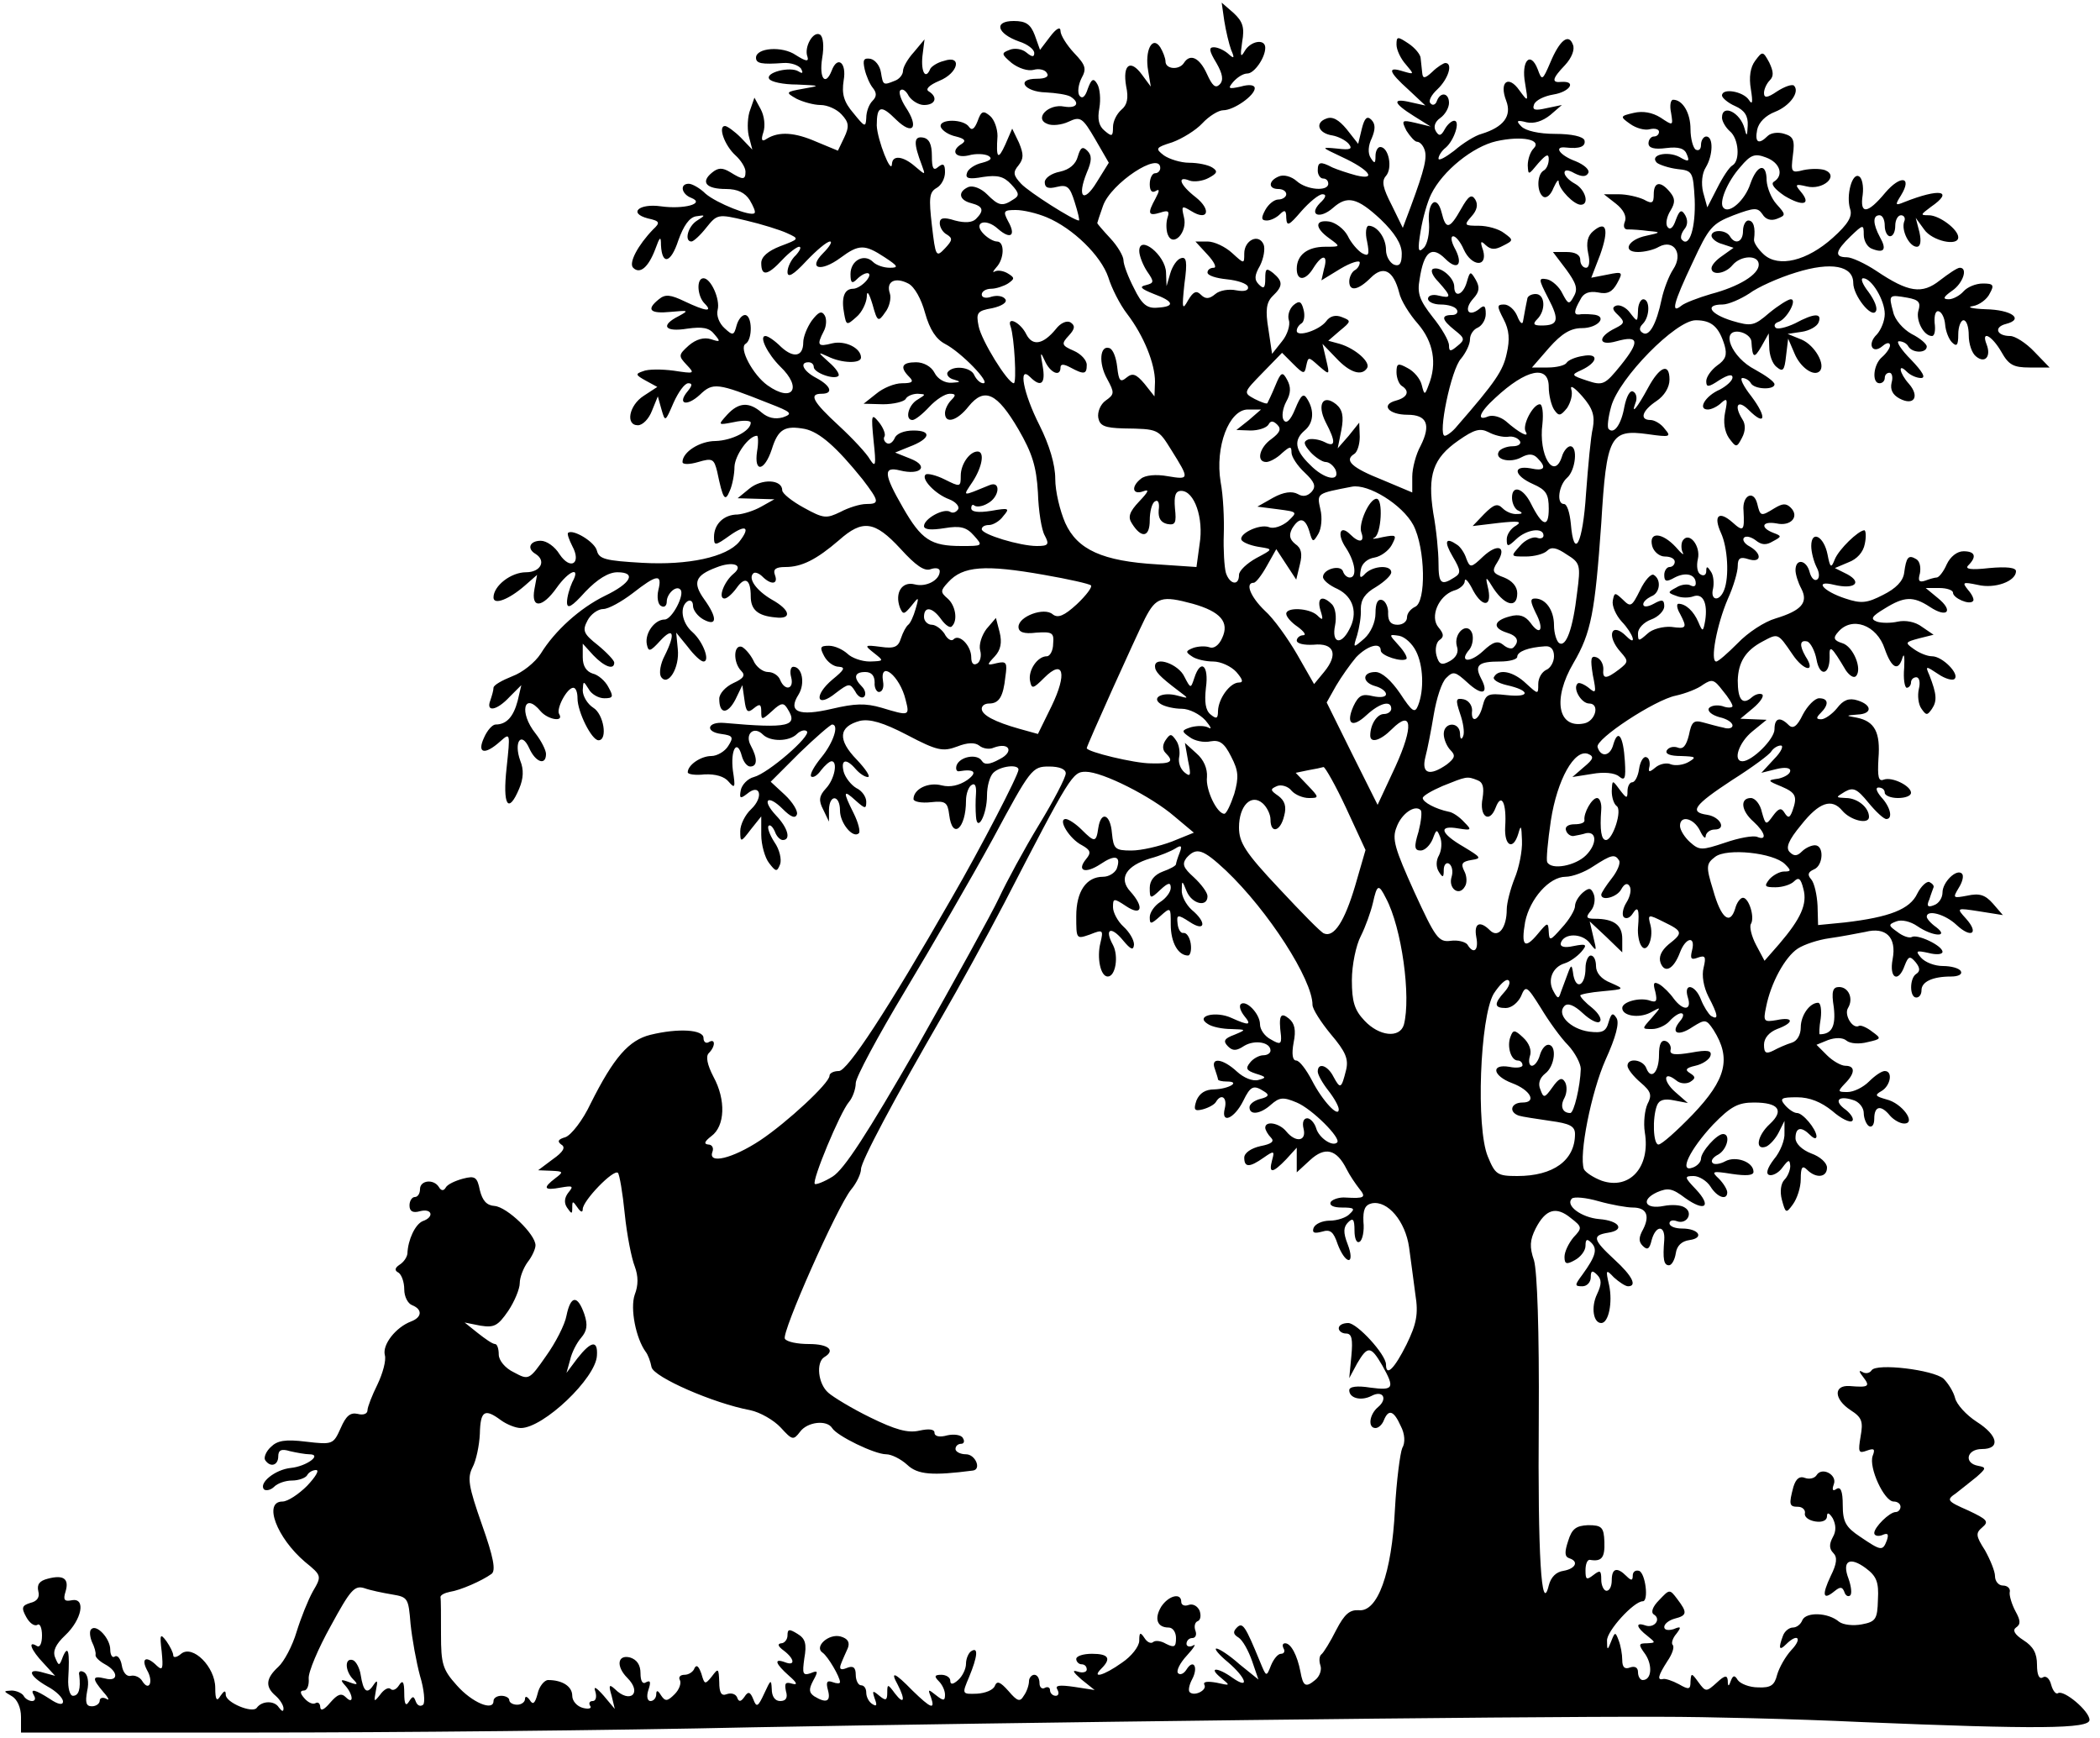 <?xml version="1.0" standalone="no"?>
<!DOCTYPE svg PUBLIC "-//W3C//DTD SVG 20010904//EN"
 "http://www.w3.org/TR/2001/REC-SVG-20010904/DTD/svg10.dtd">
<svg version="1.0" xmlns="http://www.w3.org/2000/svg"
 width="400pt" height="331pt" viewBox="0 0 400 331"
 preserveAspectRatio="xMidYMid meet">
<g transform="translate(0,331) scale(0.1,-0.1)"
fill="#000000" stroke="none">
<path d="M2332 3270 c3 -19 9 -44 13 -55 7 -16 6 -18 -6 -7 -7 6 -19 12 -27
12 -10 0 -9 -7 5 -30 12 -21 14 -33 6 -41 -8 -8 -14 -2 -24 20 -14 31 -32 40
-44 21 -9 -14 -35 -12 -35 3 0 6 -5 19 -10 27 -15 23 -30 -6 -23 -45 l5 -30
-17 23 c-22 30 -37 19 -30 -22 5 -23 2 -36 -9 -45 -9 -8 -16 -22 -16 -33 0
-18 -2 -19 -16 -7 -11 9 -14 22 -10 43 3 17 1 38 -4 46 -7 12 -11 10 -18 -9
-5 -16 -11 -20 -16 -13 -4 6 -2 21 4 33 10 18 8 25 -14 48 -14 15 -26 34 -26
42 0 9 -8 5 -20 -11 l-19 -25 -10 28 c-8 21 -17 27 -40 27 -39 0 -32 -24 10
-39 16 -5 29 -15 29 -22 0 -8 -4 -8 -15 1 -8 7 -23 9 -32 5 -16 -6 -16 -8 4
-25 13 -10 31 -16 42 -13 10 3 22 0 25 -6 5 -7 -3 -11 -19 -11 -41 0 -24 -25
17 -26 19 -1 40 -4 47 -8 19 -12 12 -23 -12 -19 -30 6 -58 -23 -32 -33 9 -4
27 -2 40 4 23 11 27 8 51 -33 l26 -45 -23 -37 c-25 -41 -38 -29 -19 18 10 23
10 33 1 42 -9 9 -13 6 -18 -11 -4 -15 -16 -25 -34 -29 -16 -3 -29 -12 -29 -20
0 -11 7 -13 23 -9 20 5 25 0 34 -29 6 -19 10 -35 8 -35 -10 0 -95 54 -110 70
-15 16 -16 22 -5 35 10 13 10 21 1 43 l-13 27 -13 -30 c-14 -31 -18 -27 -15
16 0 14 -6 31 -14 38 -13 11 -17 10 -24 -10 -6 -15 -11 -18 -16 -11 -10 16
-59 16 -54 0 3 -7 15 -15 29 -18 16 -4 20 -8 11 -14 -22 -13 -13 -28 13 -22
14 4 31 3 38 -1 8 -5 3 -9 -12 -13 -14 -3 -27 -12 -29 -19 -4 -11 3 -13 31 -8
27 4 39 1 53 -14 16 -17 16 -22 4 -29 -21 -14 -28 -12 -50 10 -11 11 -26 17
-35 14 -21 -9 -19 -25 5 -31 23 -6 25 -14 9 -30 -7 -7 -21 -8 -40 -3 -22 7
-29 5 -29 -5 0 -8 6 -18 14 -22 11 -7 10 -11 -4 -26 -17 -18 -18 -16 -25 44
-6 52 -5 63 9 71 9 5 16 18 16 30 0 15 -3 18 -13 10 -9 -8 -12 -3 -12 21 0 22
-5 33 -17 35 -18 3 -18 -11 -2 -53 7 -19 7 -19 -13 -2 -23 20 -43 22 -44 5 -1
-23 -28 46 -29 73 0 38 8 40 37 11 32 -31 44 -15 18 24 -9 14 -14 29 -10 32 4
4 11 -1 16 -11 6 -9 19 -17 29 -17 22 0 27 15 9 26 -7 4 1 12 20 20 37 15 44
50 9 38 -13 -3 -24 -11 -26 -15 -9 -22 -18 -6 -15 24 l4 32 -20 -24 c-12 -13
-21 -29 -21 -36 0 -7 -7 -16 -16 -19 -22 -9 -22 -8 -26 16 -2 13 -11 24 -20
26 -13 2 -15 -2 -11 -20 3 -13 10 -29 16 -36 7 -9 7 -16 -1 -24 -7 -7 -12 -21
-12 -33 -1 -18 -3 -17 -24 9 -19 22 -23 37 -19 63 6 34 -12 48 -23 18 -12 -30
-24 -14 -18 24 4 23 2 41 -4 45 -13 8 -31 -24 -24 -42 3 -10 -3 -9 -22 3 -26
18 -76 14 -76 -5 0 -11 11 -13 52 -10 14 1 29 -4 34 -11 4 -8 3 -10 -5 -5 -16
10 -63 -2 -56 -14 3 -6 27 -11 53 -11 45 -2 46 -2 12 -8 -34 -6 -34 -7 -13
-19 12 -6 33 -12 46 -12 13 0 31 -8 40 -18 14 -15 15 -23 5 -44 l-12 -25 -41
17 c-41 18 -71 20 -94 6 -10 -7 -12 -3 -7 12 4 12 2 31 -5 44 l-12 22 -8 -23
c-5 -12 -6 -35 -3 -49 l7 -27 -22 23 c-12 12 -26 22 -30 22 -14 0 -1 -37 20
-56 10 -9 19 -23 19 -31 0 -16 -5 -16 -29 -1 -15 9 -23 9 -35 -1 -22 -18 -11
-31 27 -31 22 0 36 -7 45 -21 7 -12 12 -23 9 -25 -7 -7 -72 19 -93 37 -11 11
-26 19 -32 19 -18 0 -14 -20 5 -27 27 -11 -15 -22 -58 -16 -42 6 -63 -13 -25
-23 23 -5 24 -8 10 -21 -29 -30 -47 -64 -38 -73 13 -13 29 1 42 35 9 25 11 26
11 8 2 -39 19 -34 33 9 10 28 21 44 34 46 18 3 18 2 2 -8 -18 -11 -25 -40 -11
-40 4 0 17 12 28 26 21 26 22 27 76 14 30 -7 65 -18 78 -24 24 -11 24 -11 -13
-25 -23 -9 -36 -20 -36 -32 0 -26 12 -24 40 6 13 14 28 25 32 25 5 0 2 -7 -6
-16 -9 -8 -16 -23 -16 -32 0 -12 11 -6 36 21 19 20 39 37 45 37 5 0 -1 -10
-13 -22 -30 -30 -5 -37 33 -9 35 26 46 26 84 1 26 -17 27 -20 10 -20 -12 0
-26 5 -32 11 -17 17 -43 3 -43 -23 0 -17 3 -19 12 -10 17 17 33 15 18 -3 -7
-8 -18 -15 -25 -15 -17 0 -23 -17 -17 -48 4 -22 5 -22 23 -6 11 9 19 27 20 38
0 14 4 9 11 -14 9 -33 11 -34 24 -15 8 10 12 27 9 36 -8 23 10 32 35 19 12 -6
25 -30 32 -56 9 -32 21 -50 38 -59 31 -16 88 -75 73 -75 -6 0 -13 7 -17 15 -6
16 -41 20 -51 6 -3 -5 3 -12 12 -14 14 -4 13 -5 -4 -6 -13 -1 -27 7 -33 19 -6
12 -21 20 -35 20 -27 0 -32 -9 -13 -28 9 -9 6 -12 -14 -12 -14 0 -36 -9 -49
-20 l-24 -19 37 -1 c20 0 40 5 43 10 3 6 14 10 23 10 16 -1 16 -1 0 -11 -18
-10 -25 -39 -10 -39 5 0 19 11 32 25 13 14 30 25 39 25 12 0 12 -3 3 -12 -7
-7 -12 -18 -12 -25 0 -21 23 -15 45 13 30 37 54 26 95 -44 26 -45 34 -70 37
-120 1 -35 7 -72 13 -82 9 -17 7 -20 -15 -20 -32 0 -105 22 -105 32 0 5 6 8
14 8 7 0 20 7 27 17 13 15 11 16 -23 10 -25 -4 -38 -2 -38 5 0 6 3 8 6 5 4 -3
15 -2 25 4 23 12 26 44 4 35 -54 -22 -52 -23 -32 7 18 28 23 57 9 57 -15 0
-32 -24 -32 -46 0 -22 -1 -22 -31 -7 -16 8 -33 12 -36 9 -9 -8 18 -37 45 -47
13 -5 20 -14 17 -19 -4 -6 -10 -8 -15 -5 -12 8 -50 -13 -50 -27 0 -7 14 -8 39
-4 30 5 42 2 56 -14 18 -20 17 -20 -24 -20 -58 0 -76 12 -111 73 -37 64 -38
79 -6 71 40 -10 56 8 21 22 l-30 12 27 11 c40 15 44 31 8 31 -18 0 -33 -6 -36
-15 -4 -8 -10 -12 -15 -9 -5 3 -7 9 -4 13 2 5 -3 17 -11 27 -14 17 -15 15 -10
-36 5 -46 4 -52 -7 -35 -6 11 -33 40 -59 64 -50 46 -58 61 -33 61 23 0 18 15
-10 30 -25 13 -33 30 -15 30 6 0 10 -4 10 -9 0 -11 39 -25 47 -17 3 3 -5 15
-18 26 -22 20 -22 20 -2 11 26 -13 63 -14 63 -2 0 18 -30 33 -55 27 -27 -7
-30 -4 -16 23 5 9 6 23 2 30 -6 10 -12 7 -25 -10 -9 -13 -16 -31 -16 -41 0
-27 -18 -31 -42 -9 -12 12 -25 21 -30 21 -13 0 4 -34 28 -58 43 -41 24 -70
-24 -36 -28 20 -55 71 -42 79 14 8 13 55 -1 55 -6 0 -13 -9 -16 -20 -5 -19 -7
-20 -23 -5 -10 9 -16 24 -13 35 5 20 -13 60 -27 60 -14 0 -12 -34 2 -48 17
-17 2 -15 -38 4 -27 13 -37 14 -49 4 -25 -20 -17 -28 23 -24 33 3 35 3 15 -8
-36 -18 -27 -31 16 -24 29 4 42 2 52 -11 12 -14 11 -15 -7 -9 -13 4 -28 0 -42
-12 -20 -18 -20 -20 -4 -37 16 -17 15 -17 -25 -11 -23 3 -49 3 -58 -1 -15 -5
-15 -7 5 -18 l22 -12 -26 -17 c-28 -18 -35 -56 -11 -56 9 0 21 12 27 28 l11
27 7 -25 c7 -24 7 -24 23 13 9 20 21 37 28 37 8 0 8 -4 -1 -15 -21 -25 -2 -30
23 -7 25 24 33 23 131 -16 44 -17 47 -20 27 -27 -15 -4 -28 -1 -40 9 -24 21
-44 20 -66 -4 -18 -20 -18 -20 13 -14 18 4 32 3 32 -1 0 -16 -36 -34 -67 -35
-30 0 -63 -21 -63 -40 0 -5 13 -5 30 0 27 8 30 6 36 -18 11 -53 15 -59 24 -37
5 11 9 32 9 46 1 22 27 59 43 59 2 0 3 -13 0 -30 -6 -41 14 -38 28 4 12 39 25
46 63 39 28 -6 60 -34 110 -96 32 -42 33 -47 7 -47 -12 0 -34 -7 -49 -15 -27
-13 -32 -13 -70 8 -22 12 -41 27 -41 33 0 21 -39 23 -63 3 l-22 -18 35 -1 35
-1 -25 -14 c-14 -8 -34 -14 -45 -15 -26 0 -45 -18 -45 -43 0 -17 2 -17 30 3
31 22 40 16 18 -12 -24 -29 -97 -45 -185 -40 -69 4 -82 7 -86 23 -4 17 -46 42
-55 34 -2 -2 2 -13 8 -25 18 -33 -3 -47 -24 -16 -9 15 -25 26 -36 26 -21 0
-27 -15 -10 -25 21 -13 10 -35 -18 -35 -29 0 -62 -26 -62 -48 0 -15 29 -4 59
22 l24 21 -5 -27 c-7 -38 15 -36 42 2 24 34 47 42 30 11 -5 -11 -10 -28 -10
-38 0 -14 9 -9 35 20 23 24 44 37 61 37 37 0 26 -21 -24 -45 -47 -23 -95 -66
-122 -110 -11 -17 -35 -36 -54 -43 -20 -8 -36 -17 -36 -22 0 -5 -3 -15 -6 -24
-9 -23 12 -20 37 7 l22 22 -7 -30 c-8 -30 -21 -45 -42 -45 -6 0 -16 -11 -22
-25 -14 -30 1 -34 31 -7 19 17 19 16 12 -50 -8 -72 3 -90 24 -40 8 19 9 36 2
53 -13 36 2 57 17 24 12 -27 32 -34 32 -11 0 7 -9 25 -20 39 -32 40 -22 81 10
42 14 -16 45 -21 35 -5 -6 10 15 50 27 50 5 0 8 -9 8 -20 0 -26 27 -80 40 -80
18 0 10 50 -10 62 -11 7 -20 22 -20 33 1 18 1 19 11 3 5 -10 19 -18 30 -18 17
0 18 3 8 21 -6 12 -20 24 -30 26 -12 4 -19 14 -19 31 l0 26 20 -22 c21 -22 40
-29 40 -14 0 4 -14 19 -31 33 -28 22 -30 28 -20 47 6 12 20 22 30 22 10 0 35
14 56 30 46 36 57 38 49 6 -3 -13 -1 -27 5 -30 6 -4 11 0 11 8 0 15 18 32 26
23 9 -9 -16 -57 -30 -57 -19 0 -38 -26 -34 -47 3 -15 6 -15 26 7 25 27 29 13
8 -29 -8 -15 -11 -33 -7 -40 13 -20 36 17 32 53 l-3 31 22 -27 c12 -16 25 -28
30 -28 13 0 0 37 -21 56 -21 18 -25 49 -9 59 6 3 10 -1 10 -9 0 -8 9 -20 20
-26 26 -14 27 3 1 39 -22 31 -17 45 23 60 32 13 54 5 33 -12 -18 -15 -30 -47
-17 -47 5 0 15 9 23 20 16 23 27 17 27 -16 0 -25 13 -37 47 -40 32 -4 29 14
-7 34 -29 17 -46 40 -35 50 3 3 11 0 17 -6 17 -17 31 -15 24 3 -4 11 2 15 20
15 31 0 59 14 102 51 45 40 68 37 117 -16 29 -32 46 -44 58 -39 9 3 17 2 17
-4 0 -17 -26 -31 -48 -25 -24 6 -38 -16 -28 -44 6 -14 8 -14 22 3 14 18 15 18
8 -6 -4 -14 -10 -27 -14 -30 -4 -3 -10 -14 -14 -26 -5 -16 -12 -20 -39 -16
-31 4 -31 3 -12 -12 19 -15 19 -15 -8 -16 -16 0 -35 7 -43 15 -9 8 -24 15 -35
15 -17 0 -18 -3 -9 -20 6 -11 18 -20 28 -20 13 -1 10 -6 -12 -24 -37 -31 -31
-56 6 -26 25 19 27 19 37 3 5 -10 13 -14 17 -10 4 4 2 13 -4 19 -17 17 -15 28
6 28 12 0 18 -7 18 -20 -1 -10 4 -19 9 -18 6 1 9 9 7 20 -7 42 32 11 43 -35 8
-31 7 -31 -46 -15 -31 9 -51 8 -94 -2 -64 -15 -85 -6 -64 27 13 21 7 53 -10
53 -5 0 -7 -9 -4 -20 6 -23 -12 -27 -21 -5 -3 8 -13 15 -23 15 -10 0 -23 10
-28 22 -6 12 -16 23 -22 26 -16 5 -17 -30 -1 -46 8 -8 5 -14 -15 -23 -15 -7
-27 -20 -27 -30 0 -30 16 -30 31 -1 l13 27 4 -28 c3 -23 6 -26 18 -16 11 9 14
8 14 -6 0 -17 1 -17 21 1 17 16 22 16 29 4 21 -33 3 -38 -120 -27 -33 3 -38
-17 -6 -21 22 -3 24 -6 13 -23 -6 -10 -21 -19 -32 -19 -20 0 -45 -17 -45 -31
0 -4 15 -6 32 -4 21 1 38 -4 46 -14 12 -14 13 -11 8 21 -5 40 8 62 17 28 3
-11 10 -20 16 -20 14 0 14 16 1 40 -12 22 6 38 23 21 14 -14 50 -14 65 1 6 6
15 9 19 5 8 -9 -74 -80 -101 -87 -12 -3 -23 -15 -25 -25 -3 -16 -1 -17 12 -7
25 21 32 -6 8 -29 -12 -11 -21 -30 -21 -42 0 -22 1 -22 20 3 l20 25 0 -35 c0
-19 7 -44 15 -54 13 -17 15 -17 21 -2 3 9 -1 28 -11 42 -9 14 -14 28 -11 31 3
3 8 -2 12 -11 3 -9 10 -16 15 -16 16 0 10 23 -13 47 -28 30 -16 41 13 12 15
-15 24 -19 27 -10 2 6 -8 23 -23 37 l-27 25 55 55 c31 30 59 54 62 54 14 0 2
-35 -20 -62 -14 -17 -23 -33 -20 -37 4 -3 12 2 19 12 7 9 16 17 20 17 12 0 6
-34 -11 -52 -13 -14 -14 -23 -5 -40 l11 -23 0 23 c1 30 21 28 21 -2 0 -24 25
-54 36 -43 3 3 -1 20 -10 38 -21 42 -20 46 4 24 18 -16 20 -16 20 -2 0 9 -8
21 -19 26 -10 6 -21 20 -24 31 -6 24 5 26 23 5 7 -8 17 -15 23 -15 6 0 -4 15
-21 33 -37 38 -35 63 6 74 19 4 44 -3 90 -27 57 -30 68 -32 95 -22 20 8 34 8
42 2 7 -6 20 -8 28 -4 30 11 39 -8 11 -22 -20 -11 -29 -11 -34 -3 -9 14 -42 8
-48 -9 -2 -7 0 -12 5 -11 29 5 36 -2 15 -17 -15 -10 -32 -14 -48 -10 -26 7
-54 -7 -54 -26 0 -5 15 -8 33 -6 28 3 32 0 35 -24 6 -49 32 -26 32 27 0 13 5
27 11 30 6 4 9 -2 8 -17 -1 -12 -1 -32 0 -43 2 -32 21 3 21 40 0 17 5 36 12
43 13 13 48 17 48 6 0 -10 -73 -151 -127 -244 -123 -215 -199 -330 -215 -330
-10 0 -18 -4 -18 -9 0 -14 -81 -89 -132 -123 -53 -35 -100 -46 -91 -22 3 8 -1
14 -8 14 -9 1 -7 6 6 16 26 19 28 69 4 113 -12 23 -15 39 -9 45 13 13 13 29 0
21 -5 -3 -10 0 -10 8 0 16 -48 19 -101 6 -41 -10 -70 -43 -114 -131 -15 -32
-37 -60 -48 -64 -14 -4 -16 -8 -8 -14 9 -5 4 -14 -16 -28 l-28 -21 25 -1 c23
-1 24 -2 8 -14 -25 -19 -22 -24 10 -18 23 4 25 3 15 -9 -8 -10 -9 -20 -3 -29
9 -13 10 -13 10 0 0 13 1 13 10 0 6 -9 10 -10 10 -3 0 16 59 77 67 69 3 -3 9
-38 13 -78 4 -40 13 -85 19 -100 7 -19 7 -36 0 -54 -9 -26 2 -83 21 -109 4 -5
9 -18 11 -29 4 -19 118 -69 188 -82 19 -4 45 -19 58 -33 22 -24 24 -25 37 -8
14 19 51 23 61 7 9 -15 81 -50 103 -50 10 0 28 -9 40 -20 20 -19 48 -21 125
-11 17 2 5 31 -13 31 -11 0 -20 5 -20 10 0 6 5 10 11 10 5 0 7 5 3 11 -3 6
-17 8 -30 5 -14 -4 -24 -2 -24 5 0 7 -11 8 -29 4 -22 -5 -46 2 -93 25 -35 17
-71 39 -80 47 -20 17 -24 58 -8 68 22 13 8 25 -29 25 -22 0 -42 4 -46 10 -7
11 99 250 126 284 11 13 19 31 19 39 0 15 63 133 155 292 29 50 82 146 118
215 126 244 130 250 155 250 32 0 125 -47 169 -85 l37 -31 -42 -17 c-24 -9
-58 -17 -77 -17 -31 0 -34 3 -37 33 -3 37 -21 43 -26 10 -4 -28 -7 -28 -32 -3
-11 11 -25 20 -30 20 -16 0 7 -38 31 -50 16 -9 18 -14 8 -26 -19 -23 -2 -29
27 -10 28 19 40 16 31 -9 -4 -8 -15 -15 -26 -15 -32 0 -51 -28 -51 -75 0 -44
0 -44 26 -35 25 10 26 9 20 -16 -7 -28 0 -64 14 -64 15 0 21 39 10 60 -17 31
-4 37 19 9 15 -18 20 -20 21 -8 0 9 -9 24 -20 34 -11 10 -20 27 -20 37 0 17 1
18 25 2 30 -20 35 -2 8 28 -23 25 -8 49 38 63 19 5 40 14 48 19 11 7 13 5 8
-8 -4 -10 -7 -20 -7 -22 0 -3 -11 -9 -25 -14 -16 -6 -25 -17 -25 -31 0 -21 1
-22 20 -4 15 14 20 15 20 4 0 -8 -9 -20 -20 -27 -11 -7 -20 -20 -20 -29 0 -14
2 -14 20 2 20 18 20 17 20 -16 0 -34 14 -59 33 -59 4 0 7 10 5 23 -2 12 -8 21
-14 20 -5 -1 -10 7 -11 18 -2 17 0 18 23 3 30 -20 33 -1 4 23 -11 10 -20 27
-19 38 0 19 1 18 9 -2 10 -25 40 -32 40 -10 0 7 -12 23 -26 36 -20 18 -23 25
-14 37 19 21 31 17 75 -24 81 -77 165 -208 165 -256 0 -8 16 -33 35 -56 28
-33 34 -47 29 -68 -9 -36 -11 -37 -24 -13 -11 22 -30 28 -30 10 0 -6 9 -22 20
-36 11 -14 20 -30 20 -36 0 -17 -31 16 -51 55 -11 21 -24 38 -30 38 -7 0 -9
12 -5 34 5 24 2 37 -9 46 -16 13 -20 6 -15 -33 1 -16 -2 -17 -19 -7 -12 6 -21
19 -21 29 0 20 -27 48 -37 38 -3 -4 0 -13 7 -22 15 -18 9 -19 -24 -4 -30 14
-70 4 -46 -11 8 -6 29 -10 45 -10 29 -1 30 -1 6 -11 -19 -7 -22 -12 -12 -22 9
-9 16 -9 31 1 20 12 50 7 50 -9 0 -5 -6 -9 -14 -9 -7 0 -19 -6 -25 -14 -9 -11
-7 -15 11 -21 20 -6 21 -8 5 -12 -11 -3 -28 4 -41 16 -27 25 -51 28 -42 5 3
-9 6 -18 6 -20 0 -2 7 -4 17 -4 27 0 4 -14 -24 -15 -17 0 -28 -7 -34 -21 -6
-18 -4 -21 12 -17 11 3 22 9 25 14 10 17 22 9 17 -12 -8 -31 18 -20 35 14 14
29 20 31 40 18 10 -6 9 -10 -7 -14 -12 -3 -21 -10 -21 -16 0 -16 21 -13 41 5
16 14 23 15 49 4 29 -12 85 -68 77 -76 -9 -9 -35 9 -40 27 -3 10 -11 19 -17
19 -7 0 -10 -8 -7 -20 6 -24 -15 -27 -33 -5 -13 16 -40 21 -40 7 0 -4 5 -13
11 -19 7 -7 1 -12 -20 -16 -18 -4 -31 -13 -31 -22 0 -19 10 -19 37 0 20 14 21
13 16 -5 -7 -26 1 -25 27 2 l20 22 0 -24 0 -23 25 23 c29 27 51 21 70 -17 6
-12 17 -28 24 -37 14 -17 10 -19 -26 -17 -11 1 -24 -3 -28 -8 -4 -7 5 -11 21
-11 23 0 26 -2 15 -12 -6 -7 -24 -13 -38 -13 -14 0 -28 -6 -31 -14 -3 -9 1
-11 16 -7 16 5 22 0 30 -24 6 -16 15 -30 21 -30 5 0 5 12 -2 30 -9 23 -8 33 1
42 9 9 12 6 12 -16 0 -15 4 -25 10 -21 5 3 9 20 7 38 -1 23 3 32 16 35 30 6
64 -34 71 -84 3 -24 9 -65 12 -90 6 -37 2 -56 -17 -95 -23 -46 -39 -62 -39
-38 0 19 -55 79 -72 79 -10 0 -18 -4 -18 -10 0 -5 6 -10 14 -10 11 0 13 -11
10 -43 l-4 -42 15 28 c20 34 26 34 48 -4 24 -43 22 -48 -23 -42 -25 4 -40 2
-40 -5 0 -15 22 -21 42 -11 22 12 32 -5 13 -21 -17 -14 -20 -40 -5 -40 6 0 13
7 16 15 9 22 19 18 32 -11 8 -15 9 -32 3 -42 -4 -9 -11 -62 -14 -117 -6 -122
-33 -196 -69 -192 -17 1 -27 -7 -43 -38 -11 -22 -24 -43 -28 -46 -4 -3 -5 -12
-2 -21 3 -8 -1 -21 -10 -28 -18 -15 -23 -12 -28 16 -6 31 -18 54 -29 54 -5 0
-6 -4 -3 -10 3 -5 1 -10 -5 -10 -6 0 -14 -10 -19 -22 -9 -23 -9 -22 -21 7 -28
68 -33 76 -44 65 -8 -8 -7 -13 3 -19 8 -5 19 -25 26 -45 l12 -35 -36 29 c-19
17 -39 30 -44 30 -5 0 5 -12 22 -26 35 -30 42 -53 9 -30 -29 21 -48 21 -22 0
18 -15 18 -15 -9 -9 -17 3 -26 2 -23 -4 6 -10 -19 -23 -28 -14 -3 3 -1 14 5
25 12 23 2 39 -11 18 -5 -8 -12 -11 -16 -7 -4 4 3 19 17 34 13 14 18 23 12 19
-7 -4 -13 -2 -13 3 0 6 5 11 11 11 6 0 9 6 6 14 -3 8 -1 16 4 18 6 2 7 11 4
20 -4 9 -13 14 -21 11 -8 -3 -14 0 -14 6 0 18 -24 12 -38 -9 -14 -23 -8 -40
14 -40 8 0 14 -9 14 -20 0 -17 -3 -19 -19 -11 -10 6 -21 7 -25 3 -4 -3 -11 0
-16 8 -8 12 -10 11 -10 -5 0 -11 -15 -30 -33 -42 -35 -25 -59 -31 -39 -11 19
19 14 28 -18 28 -16 0 -30 -4 -30 -10 0 -5 5 -10 10 -10 6 0 10 -4 10 -10 0
-5 -8 -7 -17 -4 -12 4 -9 -1 7 -15 l25 -20 -39 6 c-28 4 -37 3 -32 -5 4 -7 2
-12 -3 -12 -6 0 -11 5 -11 11 0 5 -5 7 -10 4 -5 -3 -10 1 -10 9 0 9 -4 16 -10
16 -5 0 -10 -6 -10 -12 0 -7 -4 -20 -10 -28 -7 -12 -12 -11 -29 9 -16 18 -22
20 -26 10 -3 -8 -18 -14 -34 -15 -29 -1 -29 -1 -15 32 16 39 18 58 4 49 -5 -3
-10 -14 -10 -24 0 -10 -7 -24 -15 -31 -10 -9 -15 -9 -15 -1 0 6 -8 11 -17 11
-13 0 -14 -3 -5 -12 7 -7 12 -18 12 -26 0 -12 -3 -12 -17 -1 -15 12 -16 12
-10 -3 9 -26 0 -22 -35 12 -34 35 -43 38 -28 11 15 -29 12 -39 -5 -17 -14 19
-15 19 -15 2 0 -15 -3 -16 -15 -6 -13 11 -14 10 -9 -5 5 -13 4 -16 -4 -11 -7
4 -12 14 -12 22 0 8 -4 14 -10 14 -5 0 -10 9 -10 20 0 14 -5 18 -17 13 -12 -5
-15 -2 -11 8 3 8 9 21 13 30 4 11 0 18 -14 22 -23 6 -51 -20 -34 -31 10 -7 33
-46 33 -56 0 -3 -6 -3 -14 0 -11 4 -13 0 -9 -15 6 -22 -3 -26 -26 -12 -10 7
-11 13 -2 30 10 18 9 20 -5 14 -15 -5 -16 -1 -12 28 5 28 2 38 -13 47 -16 10
-19 9 -19 -3 0 -8 -6 -15 -12 -15 -8 -1 -6 -6 5 -14 21 -16 22 -30 2 -22 -22
8 -18 -3 8 -26 15 -13 17 -18 6 -15 -13 4 -15 1 -12 -14 4 -13 0 -19 -11 -19
-10 0 -16 9 -16 23 -1 19 -2 18 -14 -8 -12 -26 -15 -28 -21 -12 -6 15 -10 16
-17 5 -7 -10 -11 -10 -14 -1 -3 7 -12 9 -20 6 -10 -4 -14 3 -14 23 -1 27 -2
27 -14 11 -13 -16 -14 -16 -20 5 -5 14 -9 18 -13 11 -2 -7 -11 -13 -19 -13 -9
0 -12 -5 -9 -10 3 -6 -1 -18 -10 -27 -14 -14 -18 -14 -26 -2 -6 10 -9 10 -9 2
0 -7 -5 -13 -11 -13 -6 0 -8 9 -4 21 5 15 4 19 -4 15 -7 -5 -11 2 -11 17 0 16
-7 26 -20 30 -24 6 -27 -17 -5 -39 29 -29 5 -50 -24 -21 -11 10 -12 7 -6 -13
l6 -25 -21 25 c-15 17 -20 19 -16 8 3 -10 1 -18 -5 -18 -6 0 -8 -4 -5 -9 4 -5
-3 -7 -14 -4 -11 3 -20 13 -20 23 0 18 -19 30 -46 30 -7 0 -17 -12 -20 -26 -5
-19 -9 -22 -15 -12 -5 7 -9 8 -9 2 0 -6 -7 -11 -15 -11 -8 0 -15 4 -15 9 0 4
-7 8 -15 8 -8 0 -15 -4 -15 -10 0 -20 -41 -3 -70 30 -27 30 -30 41 -30 97 0
35 0 66 -1 71 0 4 8 8 18 10 20 3 61 21 79 34 9 6 4 32 -18 94 -26 74 -28 89
-18 109 7 13 13 42 14 64 1 44 9 49 40 26 11 -8 28 -15 38 -15 43 0 143 95
145 138 2 30 -11 28 -37 -5 l-21 -28 7 25 c3 14 13 33 21 42 11 13 13 24 6 45
-13 37 -26 36 -34 -3 -3 -17 -21 -52 -39 -77 -32 -46 -33 -46 -61 -31 -17 8
-29 23 -29 34 0 11 -3 20 -7 20 -5 0 -19 10 -33 21 l-25 20 30 -6 c26 -4 33
-1 53 28 12 18 22 42 22 53 0 11 7 29 15 40 8 10 15 25 15 32 0 21 -54 73 -78
75 -15 1 -23 10 -28 30 -5 25 -9 28 -32 22 -15 -4 -30 -11 -33 -17 -4 -7 -9
-6 -13 1 -10 16 -36 13 -36 -4 0 -8 -4 -15 -10 -15 -5 0 -10 -7 -10 -16 0 -11
6 -15 20 -11 23 6 28 -11 5 -19 -14 -6 -28 -35 -29 -62 -1 -7 -7 -16 -15 -21
-9 -6 -10 -11 -2 -15 6 -4 11 -18 11 -32 0 -14 7 -27 15 -30 20 -8 19 -23 -2
-31 -29 -11 -55 -44 -50 -64 3 -10 -4 -35 -14 -56 -10 -20 -19 -43 -19 -49 0
-7 -8 -10 -19 -7 -14 3 -22 -4 -32 -27 -14 -31 -15 -32 -66 -26 -40 5 -55 2
-67 -10 -9 -8 -14 -20 -11 -25 10 -15 25 -10 25 7 0 12 6 15 22 10 13 -3 30
-6 37 -6 26 0 -5 -23 -35 -26 -30 -3 -62 -29 -51 -41 4 -3 13 -1 19 5 7 7 22
12 34 12 13 0 26 5 29 10 3 6 11 10 17 10 7 0 -1 -13 -17 -30 -16 -16 -37 -30
-47 -30 -37 0 -11 -69 43 -115 32 -26 32 -27 15 -56 -9 -16 -23 -51 -31 -77
-8 -27 -24 -57 -35 -67 -24 -22 -25 -38 -5 -55 8 -7 15 -18 15 -24 0 -7 -3 -6
-9 2 -8 13 -32 13 -42 -1 -8 -11 -59 10 -59 25 0 9 -3 8 -10 -2 -7 -12 -10 -8
-10 15 0 40 -43 83 -65 65 -8 -7 -15 -8 -15 -3 0 5 -6 17 -13 27 -12 16 -13
13 -9 -20 3 -32 2 -37 -9 -27 -20 20 -31 15 -19 -8 13 -22 4 -42 -9 -21 -4 7
-14 12 -22 10 -8 -2 -15 7 -17 20 -2 12 -8 20 -13 17 -5 -4 -9 3 -9 13 0 21
-26 49 -36 39 -4 -3 -3 -14 1 -24 5 -10 8 -21 7 -25 -1 -4 7 -12 18 -18 26
-14 26 -34 0 -27 -25 6 -25 0 -3 -26 10 -11 12 -17 6 -13 -7 4 -13 2 -13 -3 0
-6 -7 -11 -15 -11 -11 0 -13 7 -9 29 4 17 1 32 -6 36 -7 4 -11 1 -9 -6 3 -26
-1 -39 -12 -39 -6 0 -10 15 -9 33 3 51 0 65 -10 42 -7 -19 -8 -19 -15 -2 -5
12 1 25 19 42 32 30 40 72 13 67 -15 -3 -17 1 -12 17 7 24 -4 32 -34 24 -16
-4 -21 -11 -18 -24 3 -11 -2 -19 -15 -22 -16 -5 -18 -9 -8 -27 6 -11 15 -18
21 -15 5 4 9 -6 9 -20 0 -15 -4 -24 -10 -20 -18 11 -11 -8 13 -33 l22 -24 -22
6 c-33 10 -28 -6 7 -26 17 -9 30 -22 30 -29 0 -7 -9 -6 -25 5 -28 18 -39 21
-30 6 3 -5 2 -10 -4 -10 -5 0 -13 4 -16 10 -3 5 -14 10 -23 10 -16 -1 -16 -1
1 -11 10 -6 17 -22 17 -39 l0 -30 453 0 c248 0 673 4 942 10 487 9 1443 21
1730 20 83 0 254 -4 380 -10 336 -14 435 -13 435 4 0 17 -49 58 -60 51 -4 -3
-10 5 -13 16 -3 12 -10 18 -16 14 -7 -4 -11 5 -11 24 0 22 -7 35 -26 47 -17
11 -21 19 -14 24 9 6 9 13 -1 31 -7 13 -12 30 -11 36 2 7 -4 13 -13 13 -8 0
-15 8 -15 18 0 9 -9 31 -19 49 -18 28 -18 33 -5 44 13 11 9 15 -27 32 -41 18
-42 20 -23 33 10 8 28 22 39 31 18 16 19 18 3 21 -28 5 -22 32 7 32 36 0 31
26 -10 52 -20 13 -38 33 -41 45 -3 12 -13 28 -22 37 -20 17 -128 30 -137 16
-4 -6 -12 -7 -18 -3 -7 4 -6 0 2 -10 14 -18 10 -20 -26 -17 -31 2 -30 -25 2
-46 22 -14 24 -22 19 -50 -5 -30 -4 -33 12 -27 14 5 16 3 11 -10 -8 -22 22
-87 40 -87 7 0 13 -4 13 -10 0 -5 -4 -10 -9 -10 -12 0 -41 -29 -41 -40 0 -5 7
-7 15 -4 11 5 13 2 9 -10 -8 -21 -11 -20 -51 7 -27 18 -33 28 -33 60 0 27 -4
36 -12 31 -7 -5 -9 -2 -5 9 7 18 -23 34 -33 17 -4 -6 -14 -8 -22 -5 -10 4 -17
-1 -22 -17 -9 -34 -8 -38 9 -38 8 0 14 -6 13 -12 -2 -7 7 -14 20 -16 13 -2 22
2 22 10 0 8 4 7 11 -4 6 -12 7 -24 0 -36 -7 -13 -7 -22 1 -30 8 -8 7 -20 -5
-44 -17 -36 -15 -47 7 -29 11 9 15 9 19 -1 2 -7 7 -10 11 -7 4 3 2 18 -3 32
-13 34 2 43 33 20 20 -15 25 -26 23 -60 -1 -37 -4 -42 -31 -47 -16 -3 -35 -1
-43 5 -21 18 -63 19 -70 3 -3 -8 -11 -14 -18 -14 -7 0 -16 -7 -19 -16 -9 -24
-7 -29 6 -16 22 22 32 12 10 -11 -11 -12 -23 -33 -27 -47 -5 -20 -12 -25 -36
-24 -17 0 -34 7 -39 14 -6 10 -9 9 -13 -1 -4 -12 -6 -12 -6 0 -1 11 -6 10 -21
-4 -20 -18 -21 -18 -35 1 -13 18 -14 18 -15 1 0 -15 -3 -16 -22 -5 -13 7 -26
11 -30 10 -12 -3 -10 6 8 34 9 13 14 27 10 31 -3 3 0 13 7 21 10 13 9 15 -5 9
-10 -3 -18 -2 -18 4 0 6 9 13 20 16 24 6 24 12 5 37 -15 20 -15 19 -35 -2 -12
-12 -16 -23 -10 -27 15 -9 1 -27 -16 -21 -20 7 -17 -4 4 -20 16 -13 16 -13 -1
-14 -16 0 -17 -2 -3 -21 14 -21 12 -49 -5 -49 -5 0 -9 7 -9 15 0 9 -6 12 -15
9 -10 -4 -15 0 -15 14 0 11 -3 28 -7 38 -6 16 -7 16 -14 -2 -7 -18 -8 -18 -8
1 -1 18 51 75 68 75 12 0 5 54 -7 58 -7 2 -12 -2 -12 -9 0 -10 -3 -10 -12 -1
-18 18 -28 15 -28 -8 0 -11 -4 -20 -10 -20 -5 0 -10 10 -10 21 0 18 -2 19 -15
9 -13 -10 -15 -9 -15 9 0 11 3 20 8 20 23 -4 29 4 28 34 -1 28 -5 32 -31 32
-23 -1 -31 -7 -38 -30 -7 -21 -7 -30 2 -33 19 -6 12 -20 -11 -24 -14 -2 -24
-12 -28 -28 -14 -57 -21 57 -19 318 1 169 -3 279 -9 301 -9 26 -8 39 3 61 19
37 39 43 67 20 22 -17 22 -19 5 -37 -9 -11 -17 -27 -17 -37 0 -14 4 -15 20 -6
11 6 20 18 20 27 0 13 3 14 11 6 12 -12 9 -25 -17 -61 -15 -20 -15 -22 0 -22
9 0 16 8 16 17 0 13 3 14 12 5 9 -9 9 -18 0 -37 -12 -25 -7 -55 8 -55 14 0 22
39 15 72 -7 30 -6 31 9 15 10 -9 22 -17 27 -17 18 0 8 20 -26 51 -41 38 -43
46 -12 51 33 5 22 23 -17 26 -34 3 -65 26 -52 39 4 4 27 2 51 -5 25 -7 54 -12
65 -12 26 0 33 -15 20 -41 -9 -16 -9 -24 -1 -32 9 -9 13 -6 17 11 8 29 26 29
24 0 -3 -36 -1 -48 9 -48 5 0 11 10 13 23 2 14 11 23 26 25 29 4 18 22 -14 22
-13 0 -24 4 -24 10 0 5 6 7 14 4 19 -7 32 16 15 26 -7 5 -25 6 -40 3 -35 -7
-45 11 -13 26 21 9 29 8 54 -11 38 -27 51 -16 20 17 -22 23 -22 25 -4 25 10 0
25 -9 32 -20 13 -21 32 -27 32 -11 0 5 -7 17 -16 26 -15 14 -13 15 25 9 27 -4
41 -3 41 4 0 19 -34 31 -54 20 -9 -5 -21 -7 -24 -3 -4 4 1 11 11 16 17 10 24
39 9 39 -12 0 -42 -34 -42 -47 0 -6 -7 -14 -16 -17 -27 -10 -5 35 39 82 34 35
48 42 78 42 47 0 58 -15 30 -41 -24 -22 -29 -51 -7 -43 7 3 18 15 24 27 l11
22 0 -23 c1 -13 -8 -36 -20 -50 -13 -17 -16 -28 -9 -30 6 -2 18 4 25 14 12 16
14 16 15 3 0 -8 -5 -20 -11 -26 -7 -7 -9 -23 -5 -38 7 -26 8 -27 21 -9 8 11
15 32 15 48 0 23 3 27 12 18 17 -17 38 -15 38 4 0 9 -13 21 -30 27 -18 7 -30
19 -30 29 0 21 11 23 28 6 7 -7 12 -8 12 -2 -1 14 -26 44 -37 44 -6 0 -16 7
-23 15 -11 13 -7 15 23 15 24 0 46 -9 67 -26 17 -15 34 -23 38 -19 4 3 -2 13
-12 21 -24 17 -15 28 13 19 12 -3 21 -15 21 -25 0 -10 5 -22 10 -25 6 -3 10 3
10 14 0 25 13 27 30 6 7 -8 19 -15 27 -15 24 0 -4 39 -34 46 -21 6 -23 8 -9
16 17 10 22 38 6 38 -6 0 -19 -9 -30 -20 -11 -11 -29 -20 -41 -20 -19 0 -19 1
-5 16 20 20 20 34 1 34 -8 0 -24 9 -35 20 l-20 20 22 9 c14 5 28 5 35 -1 7 -6
25 -7 40 -3 27 6 27 7 9 20 -10 8 -22 13 -25 11 -12 -7 -29 21 -21 34 11 18 1
40 -17 40 -12 0 -15 -8 -10 -39 4 -36 -4 -51 -27 -51 -1 0 -1 13 2 30 2 16 0
30 -5 30 -16 0 -33 -24 -33 -47 0 -14 -7 -26 -17 -29 -10 -3 -26 -10 -35 -15
-14 -7 -18 -5 -18 11 0 13 10 24 25 30 33 12 32 24 -1 17 -24 -4 -26 -3 -20
25 9 46 36 95 60 111 12 8 39 17 61 20 22 3 52 9 68 12 39 10 60 -10 52 -52
-7 -37 11 -46 23 -12 7 18 10 19 21 6 8 -10 9 -17 1 -22 -13 -8 -13 -45 0 -45
6 0 10 6 10 14 0 16 21 26 56 26 14 0 22 4 19 10 -3 6 -19 10 -34 10 -16 0
-34 7 -42 16 -11 13 -9 14 14 9 15 -4 27 -3 27 2 0 12 -49 35 -59 28 -5 -2
-17 2 -27 10 -17 12 -18 14 -2 20 10 4 27 0 40 -9 29 -20 62 -22 36 -2 -10 7
-18 16 -18 20 0 14 35 5 57 -16 28 -26 43 -16 18 12 -19 21 -19 21 26 14 l44
-7 -19 22 c-15 17 -26 20 -49 15 -27 -5 -28 -5 -16 15 7 11 10 23 6 27 -10 10
-37 -16 -37 -36 0 -10 -7 -21 -16 -24 -12 -5 -15 -2 -9 11 3 10 7 20 8 23 1 3
-2 7 -8 10 -5 2 -16 -8 -23 -22 -14 -30 -53 -45 -138 -55 l-51 -5 -1 37 c-1
20 -6 43 -12 50 -8 9 -6 14 5 19 18 7 20 46 2 46 -7 0 -18 -5 -25 -12 -9 -9
-15 -9 -23 -1 -8 8 -3 22 22 52 34 43 58 51 78 27 16 -19 51 -27 51 -12 0 18
-22 36 -44 36 -20 1 -20 1 -2 12 16 9 23 6 45 -21 14 -17 29 -31 34 -31 13 0
8 23 -10 42 -9 11 -11 18 -5 18 7 0 12 -4 12 -10 0 -5 11 -10 25 -10 14 0 25
4 25 10 0 13 -36 31 -52 25 -10 -4 -12 5 -10 40 4 50 -7 71 -41 78 -22 4 -22
4 1 6 28 1 29 18 0 27 -16 5 -27 1 -39 -15 -9 -11 -23 -21 -30 -21 -10 0 -10
3 -1 12 16 16 15 28 -3 28 -8 0 -22 -14 -31 -31 -11 -23 -19 -28 -27 -20 -17
17 -27 13 -27 -8 0 -19 -43 -61 -61 -61 -19 0 -7 36 19 57 l27 22 -25 1 -25 1
24 20 c13 11 21 22 18 26 -4 3 -13 1 -20 -5 -18 -16 -27 -5 -27 32 1 35 15 57
47 74 30 16 29 17 57 -24 22 -33 46 -36 25 -4 -12 21 -11 32 4 28 6 -3 14 -18
17 -34 6 -34 25 -30 25 4 -1 25 3 22 31 -25 7 -10 15 -15 19 -11 13 13 -5 57
-26 63 -16 5 -18 10 -8 21 26 31 74 14 89 -32 13 -37 26 -44 34 -16 3 9 4 0 3
-20 -2 -21 1 -38 5 -38 4 0 8 5 8 10 0 6 5 10 10 10 6 0 8 -10 5 -22 -3 -13
-1 -30 5 -38 9 -13 11 -13 20 0 10 15 9 28 -5 64 -8 18 -7 18 17 2 13 -9 28
-13 31 -9 10 9 -23 43 -43 43 -9 0 -24 6 -35 14 -17 12 -16 13 10 20 l28 7
-22 15 c-13 10 -32 13 -46 10 -13 -3 -31 -3 -40 0 -13 5 -10 10 15 25 37 23
54 24 86 3 33 -22 46 -8 15 17 l-23 19 26 0 c14 0 26 -4 26 -9 0 -10 31 -24
38 -16 3 2 -1 12 -9 21 -12 15 -11 16 18 10 33 -8 73 7 73 26 0 7 -18 9 -51 6
-35 -4 -47 -2 -40 5 17 17 13 27 -9 27 -12 0 -25 -10 -32 -25 -6 -14 -15 -25
-19 -25 -4 0 -14 -3 -22 -6 -12 -4 -14 0 -10 14 2 11 0 23 -7 27 -15 9 -19 4
-23 -26 -2 -16 -16 -30 -40 -42 -31 -16 -42 -17 -72 -7 -43 14 -61 36 -21 26
38 -9 54 4 25 20 l-24 12 26 11 c16 6 28 19 31 35 3 14 2 26 -1 26 -12 -1 -48
-36 -56 -55 -7 -18 -9 -17 -14 9 -7 35 -31 47 -31 16 0 -12 5 -30 10 -40 6
-11 6 -21 1 -24 -5 -3 -11 3 -14 14 -6 24 -27 27 -27 4 0 -8 5 -24 11 -35 14
-27 0 -42 -49 -57 -21 -6 -53 -27 -72 -47 -19 -19 -37 -35 -41 -35 -12 0 1 70
22 119 11 24 19 52 19 63 0 15 5 18 20 13 25 -8 27 10 3 24 -10 5 -15 13 -11
17 4 4 14 1 22 -5 11 -9 20 -10 33 -2 17 9 17 10 1 16 -26 10 -22 23 6 18 27
-6 44 13 27 30 -9 9 -16 8 -31 -1 -26 -16 -27 -16 -33 9 -7 27 -29 15 -26 -14
2 -38 0 -41 -21 -22 -26 23 -37 13 -22 -20 13 -28 16 -84 6 -109 -9 -23 -27
-20 -21 3 2 10 1 25 -4 32 -7 11 -9 11 -9 1 0 -7 -5 -10 -11 -6 -6 3 -8 16 -5
29 6 25 -17 54 -29 35 -3 -5 -3 -16 0 -22 4 -7 -2 -3 -13 10 -26 28 -52 30
-45 2 3 -11 14 -20 24 -20 11 0 19 -4 19 -10 0 -5 -4 -10 -10 -10 -5 0 -10 -7
-10 -15 0 -13 4 -14 20 -5 21 11 40 6 40 -11 0 -6 -4 -7 -10 -4 -5 3 -18 2
-27 -4 -17 -9 -17 -10 0 -16 9 -4 24 -4 32 -1 19 7 28 -13 23 -46 -4 -22 -5
-22 -13 -3 -9 21 -24 35 -38 35 -4 0 -3 -9 3 -19 14 -27 13 -29 -17 -25 -15 1
-36 -4 -45 -13 -17 -15 -18 -15 -18 1 0 9 11 21 25 26 14 5 25 17 25 25 0 13
-4 14 -20 5 -11 -6 -20 -7 -20 -1 0 5 7 11 15 15 17 6 20 32 5 41 -5 3 -17
-10 -26 -29 -16 -32 -18 -33 -33 -18 -15 14 -16 14 -19 -2 -2 -10 6 -28 17
-40 22 -23 30 -49 9 -28 -29 29 -39 1 -11 -30 15 -17 15 -19 -3 -33 -25 -19
-32 -19 -30 1 0 9 -5 19 -13 22 -11 4 -12 -3 -7 -34 7 -34 6 -36 -8 -24 -9 7
-19 11 -21 8 -10 -9 7 -38 22 -38 21 0 12 -34 -10 -38 -50 -10 -60 47 -20 115
34 58 41 97 53 266 10 167 17 180 89 170 42 -6 45 -5 32 10 -7 10 -20 17 -27
17 -22 0 -16 18 11 36 15 10 25 26 25 41 0 33 -19 25 -41 -16 -20 -37 -33 -53
-24 -29 4 9 2 19 -4 22 -6 4 -13 -9 -17 -29 -6 -34 -20 -53 -30 -42 -3 3 -1
22 5 43 15 54 123 164 161 164 30 0 44 -12 55 -48 5 -18 2 -27 -14 -38 -12 -9
-21 -22 -21 -30 0 -12 4 -12 25 2 16 10 25 12 25 5 0 -6 -11 -16 -24 -23 -28
-12 -43 -38 -23 -38 7 0 19 6 26 13 11 10 12 6 7 -18 -4 -19 -1 -37 7 -49 14
-19 15 -19 25 0 7 13 7 26 1 35 -17 27 -9 39 12 18 32 -32 35 -14 5 26 -15 19
-23 35 -17 35 5 0 13 -4 16 -10 7 -12 45 -13 45 -2 0 5 -17 17 -37 28 -45 23
-67 77 -30 72 12 -2 22 -10 23 -18 2 -32 5 -34 19 -10 l14 25 1 -26 c0 -15 6
-32 14 -38 12 -10 15 -7 18 21 l4 33 12 -28 c11 -27 37 -45 48 -34 12 12 -9
49 -34 60 l-27 11 27 4 c14 2 29 10 32 18 7 18 -8 18 -45 -2 -17 -8 -34 -12
-37 -8 -4 4 -1 9 6 11 16 6 36 43 23 43 -5 0 -24 -12 -41 -26 -29 -25 -34 -26
-71 -15 -42 13 -53 31 -18 31 11 0 34 10 51 21 16 12 56 30 89 40 67 21 109
13 109 -20 0 -24 35 -68 43 -54 4 6 -3 22 -14 37 -11 14 -16 26 -10 26 16 0
41 -42 41 -68 0 -13 -7 -30 -15 -39 -19 -18 -9 -39 11 -22 8 7 14 7 14 1 0 -5
-7 -15 -15 -22 -17 -14 -20 -50 -5 -50 6 0 10 5 10 10 0 6 4 10 9 10 5 0 7 -9
4 -19 -3 -13 2 -23 15 -30 28 -15 39 4 18 28 -18 20 -22 41 -4 23 7 -7 19 -12
27 -12 10 0 3 12 -19 35 -19 19 -29 35 -23 35 7 0 15 -4 18 -10 8 -13 35 -13
35 0 0 5 -13 16 -29 24 -16 9 -32 27 -35 42 -9 33 -8 33 27 27 22 -4 26 -9 21
-25 -5 -18 10 -48 26 -48 5 0 7 11 5 25 -1 15 2 24 8 22 6 -2 11 -13 12 -25 1
-13 7 -28 13 -34 9 -9 12 -6 12 15 0 15 5 27 10 27 6 0 10 -13 10 -29 0 -16 6
-34 14 -40 17 -14 29 0 20 23 -11 28 10 17 28 -14 14 -25 23 -30 54 -30 l38 0
-29 30 c-16 17 -37 30 -46 30 -26 0 -32 17 -8 23 35 9 11 27 -39 28 -26 1 -37
4 -24 6 12 2 27 13 32 24 9 16 7 19 -13 19 -14 0 -30 -7 -37 -15 -7 -8 -20
-15 -28 -15 -12 0 -11 4 6 16 21 14 31 44 15 44 -5 0 -21 -11 -38 -24 -34 -27
-60 -23 -121 18 -21 14 -47 26 -56 26 -25 0 -22 12 7 40 24 23 25 23 25 3 0
-12 7 -24 16 -27 23 -9 28 -1 15 22 -14 26 -14 42 -1 42 6 0 10 -9 10 -20 0
-11 5 -20 10 -20 6 0 10 9 10 20 0 11 5 20 11 20 6 0 9 -6 6 -12 -6 -17 10
-48 24 -48 7 0 9 10 5 28 l-7 27 16 -22 c15 -22 65 -33 65 -15 0 15 -36 42
-56 42 -17 0 -16 1 4 16 45 31 17 36 -51 9 -17 -7 -18 -6 -6 13 22 36 -1 39
-30 5 -34 -41 -49 -42 -43 -4 2 16 -1 32 -7 35 -13 8 -25 -36 -17 -62 5 -14
-4 -29 -33 -55 -49 -44 -103 -57 -131 -32 -11 10 -20 23 -19 29 3 23 -1 36
-11 36 -5 0 -10 -9 -10 -20 0 -21 -15 -27 -25 -10 -8 13 -35 13 -35 1 0 -5 9
-13 21 -16 l21 -7 -21 -15 c-12 -8 -21 -18 -21 -24 0 -14 26 -11 40 6 16 19
50 20 50 1 0 -19 -38 -42 -91 -56 -24 -7 -50 -17 -56 -22 -21 -17 -16 4 21 82
31 67 37 74 78 90 40 15 46 15 55 2 6 -10 16 -13 27 -9 18 7 18 8 0 28 -10 11
-18 31 -19 45 0 35 -18 31 -31 -6 -10 -31 -40 -58 -51 -46 -10 9 7 50 32 78
20 24 28 26 49 18 27 -10 34 -34 15 -46 -7 -4 1 -14 20 -27 35 -21 52 -17 31
8 -12 14 -10 15 11 10 31 -8 63 20 35 31 -9 3 -27 3 -41 0 -23 -6 -24 -4 -20
28 4 29 1 36 -16 41 -12 4 -26 2 -32 -4 -17 -17 -25 -13 -20 12 3 14 16 27 34
34 28 11 48 38 36 50 -4 3 -18 -2 -32 -11 -19 -13 -25 -13 -25 -3 0 7 5 18 11
24 8 8 7 17 -1 34 -12 22 -13 22 -27 3 -9 -12 -12 -31 -8 -54 4 -25 3 -31 -4
-20 -11 16 -51 23 -51 8 0 -4 11 -14 25 -20 18 -8 25 -19 24 -37 -1 -21 -2
-22 -6 -6 -8 31 -43 48 -43 21 0 -7 7 -19 15 -26 17 -14 20 -56 5 -65 -6 -3
-19 -23 -29 -43 l-19 -37 -8 29 c-4 17 -2 36 5 47 14 23 15 59 1 59 -5 0 -10
-7 -10 -16 0 -8 -4 -12 -10 -9 -5 3 -10 21 -10 39 0 31 -15 56 -33 56 -5 0 -7
-11 -4 -25 4 -25 4 -25 -20 -9 -16 10 -34 13 -51 9 -26 -6 -27 -7 -7 -21 11
-8 28 -13 38 -10 9 2 17 0 17 -5 0 -5 -4 -9 -10 -9 -5 0 -10 -6 -10 -13 0 -9
11 -12 34 -9 24 3 35 -1 39 -12 6 -14 3 -15 -14 -5 -23 12 -58 4 -43 -11 5 -4
23 -10 39 -12 29 -3 30 -5 33 -58 2 -53 -10 -92 -24 -77 -4 3 -2 12 4 20 7 8
7 18 2 27 -7 12 -11 10 -18 -9 -5 -15 -11 -20 -16 -13 -4 6 -1 20 6 31 9 15 9
23 -1 35 -18 22 -31 20 -31 -4 0 -17 -3 -19 -19 -10 -11 5 -32 10 -48 10 l-28
0 23 -18 c14 -11 21 -24 17 -34 -4 -10 -1 -16 7 -15 7 0 24 -1 38 -3 24 -2 24
-3 -4 -9 -35 -7 -47 -31 -16 -31 12 0 30 4 40 10 28 15 47 -13 27 -43 -8 -12
-18 -38 -22 -57 -10 -48 -24 -72 -36 -64 -7 4 -7 10 0 17 14 14 14 47 1 47 -5
0 -10 -10 -10 -22 -1 -22 -1 -22 -15 -4 -7 10 -19 16 -26 14 -9 -3 -8 -8 3
-18 13 -13 13 -16 -5 -25 -35 -17 -33 -35 2 -25 43 12 45 0 8 -46 -30 -37 -34
-39 -64 -29 -30 10 -31 11 -11 20 32 15 34 33 3 27 -14 -2 -28 -8 -31 -13 -3
-5 -19 -9 -36 -9 l-30 0 33 38 c24 27 41 37 62 37 32 0 51 24 20 26 -10 1 -21
1 -25 0 -11 -1 -10 7 2 28 6 13 17 17 34 14 18 -4 27 1 36 17 12 22 11 23 -18
17 l-31 -6 17 44 c17 48 12 66 -13 45 -11 -9 -14 -22 -10 -42 4 -17 2 -28 -4
-28 -6 0 -11 7 -11 15 0 10 -10 15 -26 15 l-26 0 25 -33 c19 -26 23 -37 15
-51 -9 -17 -11 -16 -22 5 -6 13 -20 25 -29 27 -17 3 -17 1 2 -36 22 -42 19
-52 -13 -52 -15 0 -17 3 -8 12 17 17 15 48 -3 48 -8 0 -16 -4 -16 -10 -1 -5
-3 -14 -4 -20 -1 -5 -3 -16 -4 -22 -1 -7 -6 -3 -11 10 -5 12 -16 22 -25 22
-14 0 -14 -3 -1 -28 11 -21 12 -39 6 -65 -7 -33 -21 -54 -95 -139 -8 -10 -19
-18 -23 -18 -14 0 12 127 31 147 9 11 17 27 17 37 0 9 7 19 15 22 8 4 15 15
15 26 0 16 -3 18 -13 9 -21 -16 -29 0 -11 20 12 13 13 22 5 36 -10 17 -11 17
-17 -4 -7 -25 -24 -31 -24 -9 0 17 -26 39 -40 34 -6 -2 -2 -13 10 -25 25 -28
25 -32 0 -26 -11 3 -20 0 -20 -6 0 -6 11 -11 24 -11 14 0 28 -4 31 -10 3 -5
-1 -10 -9 -10 -22 0 -20 -9 5 -29 19 -15 20 -18 5 -30 -13 -11 -16 -11 -16 1
0 9 -14 33 -31 54 -25 32 -30 45 -25 72 8 53 23 65 49 39 24 -24 35 -10 17 22
-6 12 -7 21 -2 21 5 0 14 -11 20 -25 15 -33 46 -35 37 -2 -6 17 -5 20 5 10 10
-9 18 -9 33 -1 20 10 20 11 2 24 -10 8 -32 14 -48 14 -28 0 -29 1 -14 18 10
11 13 22 7 32 -7 11 -13 7 -27 -18 -22 -39 -29 -40 -37 -7 -9 36 -28 20 -24
-21 1 -18 -3 -39 -10 -46 -11 -11 -12 -4 -6 32 4 25 13 56 20 70 22 45 80 91
124 101 49 11 88 3 71 -14 -6 -6 -11 -20 -11 -32 1 -19 1 -19 20 4 15 17 20
19 20 8 0 -9 -4 -19 -10 -22 -13 -8 -13 -42 0 -50 6 -3 14 4 19 17 6 13 10 18
10 11 1 -14 29 -43 42 -43 17 0 9 29 -11 40 -11 6 -20 15 -20 21 0 6 7 6 19
-1 14 -7 22 -7 26 0 4 6 -7 16 -24 23 -30 11 -43 29 -18 26 26 -3 38 2 35 14
-3 7 -24 12 -56 12 -31 0 -56 6 -64 14 -11 11 -9 13 10 8 14 -3 30 2 45 14
l22 19 -29 -6 c-22 -5 -28 -4 -24 7 3 8 19 16 37 19 31 5 45 26 15 24 -19 -2
-18 6 7 32 13 14 19 30 15 39 -8 22 -25 9 -43 -34 -15 -35 -16 -35 -24 -13
-14 36 -32 16 -24 -27 6 -36 6 -36 -11 -13 -21 30 -39 16 -25 -20 11 -29 -5
-50 -47 -63 -12 -3 -36 -18 -52 -32 -17 -13 -30 -20 -30 -15 0 5 6 15 14 21
16 14 28 51 16 51 -5 0 -13 -7 -18 -16 -7 -13 -11 -14 -17 -4 -5 8 -2 18 8 25
10 7 17 20 17 29 0 19 -16 22 -23 4 -2 -7 -8 -10 -12 -5 -5 4 1 16 13 27 21
20 30 50 15 50 -3 0 -15 -7 -25 -17 -14 -13 -18 -13 -19 -2 -1 8 -2 20 -3 28
0 7 -11 20 -23 28 -21 14 -23 14 -23 -2 0 -10 8 -27 18 -38 16 -19 16 -19 -5
-13 -31 10 -29 0 10 -35 l32 -30 -27 6 c-37 9 -35 -1 5 -26 l32 -20 -29 7
c-26 6 -27 5 -17 -15 7 -11 16 -21 20 -21 5 0 11 -6 14 -14 6 -15 1 -37 -26
-110 l-15 -40 -21 43 c-17 33 -20 46 -11 56 13 15 5 55 -11 55 -5 0 -9 -8 -9
-17 0 -15 -2 -15 -9 -4 -6 9 -5 24 2 38 7 17 7 27 -1 35 -8 8 -13 3 -18 -17
l-7 -29 -22 28 c-15 18 -27 25 -39 20 -22 -8 -15 -28 12 -32 11 -2 25 -9 31
-16 8 -10 3 -12 -22 -9 -32 3 -31 3 9 -16 52 -24 68 -45 27 -35 -15 4 -36 11
-45 15 -23 12 -28 11 -28 -6 0 -8 5 -15 10 -15 6 0 10 -4 10 -10 0 -15 -41
-12 -60 5 -10 9 -25 13 -34 9 -20 -8 -21 -24 -1 -24 8 0 15 -4 15 -10 0 -5 -7
-10 -15 -10 -8 0 -19 -9 -25 -20 -8 -15 -8 -20 3 -20 7 0 18 5 25 12 9 9 12 8
12 -7 1 -17 5 -15 29 13 15 17 33 32 40 32 8 0 7 -6 -5 -17 -22 -23 0 -31 25
-9 27 24 46 20 91 -22 27 -26 40 -47 40 -65 0 -19 -4 -25 -15 -21 -8 4 -15 16
-15 28 0 23 -17 46 -33 46 -5 0 -7 -14 -3 -30 5 -26 3 -29 -10 -22 -8 5 -21
20 -27 33 -7 13 -23 25 -35 27 -28 4 -28 -12 0 -32 22 -16 22 -16 -8 -16 -34
0 -54 -16 -54 -42 0 -24 17 -23 32 2 17 27 28 25 20 -2 l-5 -22 36 22 c20 12
37 17 37 12 0 -5 -4 -12 -10 -15 -5 -3 -10 -13 -10 -21 0 -20 17 -17 41 7 24
24 43 14 54 -28 3 -15 20 -42 36 -60 29 -34 37 -75 20 -117 -7 -19 -8 -19 -13
1 -3 12 -15 26 -27 32 -18 10 -21 9 -21 -8 0 -11 5 -23 10 -26 16 -10 11 -22
-11 -28 -30 -8 -14 -27 22 -27 37 0 45 -19 25 -59 -9 -16 -16 -43 -16 -59 l0
-30 -57 24 c-58 23 -73 37 -54 49 6 3 11 18 11 33 l-1 27 -20 -25 -21 -24 7
35 c5 26 2 39 -10 49 -25 20 -37 0 -20 -34 20 -38 19 -49 -2 -38 -10 5 -24 7
-31 5 -10 -4 -9 -9 4 -24 9 -10 23 -19 29 -19 7 0 15 -7 19 -15 9 -24 -22 -18
-49 10 -29 28 -31 47 -10 65 17 14 19 38 5 60 -7 12 -12 8 -23 -19 -9 -22 -17
-29 -22 -21 -4 6 -2 22 5 35 9 16 9 28 2 41 -9 17 -12 16 -23 -11 -7 -17 -14
-31 -15 -33 -1 -2 -12 2 -24 8 -22 12 -22 12 15 50 l37 38 21 -21 c20 -20 22
-20 25 -4 4 18 4 18 24 0 21 -18 21 -18 14 12 l-7 30 26 -27 c26 -28 49 -35
59 -19 7 11 -22 37 -52 46 l-22 6 22 19 c22 18 22 19 4 26 -12 5 -23 2 -30 -8
-13 -17 -56 -31 -56 -18 0 5 4 11 9 14 5 3 7 15 4 26 -4 16 -8 18 -19 9 -8 -7
-12 -20 -9 -29 3 -9 -3 -28 -13 -40 l-19 -24 -7 47 c-6 36 -4 51 8 63 20 19
20 28 1 44 -13 10 -15 9 -15 -11 0 -18 -3 -20 -12 -11 -9 9 -9 17 2 36 7 14
10 32 7 40 -9 22 -37 9 -37 -17 0 -20 0 -20 -23 1 -13 12 -34 22 -47 22 l-23
0 23 -25 c13 -14 18 -25 12 -25 -7 0 -12 -4 -12 -9 0 -6 17 -11 37 -13 20 -2
38 -8 40 -14 2 -7 -6 -10 -22 -7 -14 3 -32 0 -40 -7 -12 -10 -19 -10 -28 -1
-8 8 -14 6 -24 -11 -11 -20 -12 -16 -7 31 6 43 4 53 -7 49 -7 -2 -16 -15 -20
-29 l-7 -24 -1 26 c-1 33 -51 73 -51 41 0 -9 7 -27 15 -39 14 -20 13 -22 -2
-26 -14 -3 -10 -7 15 -17 38 -14 41 -24 7 -26 -20 -2 -30 6 -45 37 -11 21 -20
45 -20 53 0 8 -11 27 -25 42 -14 15 -25 28 -25 29 0 1 5 16 11 33 15 43 109
105 109 72 0 -5 -4 -10 -10 -10 -5 0 -10 -9 -10 -21 0 -12 4 -17 11 -13 8 5 8
1 0 -14 -16 -29 -14 -34 9 -27 15 5 18 3 14 -9 -3 -9 -3 -23 0 -32 10 -27 39
4 31 33 -5 21 -4 22 14 11 32 -20 39 2 9 26 -31 24 -37 42 -12 32 8 -3 25 -1
36 5 17 9 18 13 7 20 -8 5 -27 9 -44 9 -16 0 -38 7 -48 14 -17 13 -16 15 16
25 19 7 45 23 57 36 13 14 31 25 40 25 20 0 60 28 60 42 0 6 -10 8 -27 3 -23
-5 -25 -4 -14 9 8 9 19 16 27 16 13 0 34 30 34 49 0 18 -28 13 -39 -6 -8 -14
-9 -10 -5 17 5 28 1 39 -16 55 l-23 20 5 -35z m-338 -374 c50 -21 103 -73 117
-114 6 -20 22 -52 36 -70 32 -42 53 -95 53 -129 l-1 -28 -19 24 c-16 19 -23
21 -34 12 -12 -10 -15 -7 -18 20 -2 18 -8 34 -15 36 -18 6 -21 -29 -4 -59 14
-26 14 -29 -3 -41 -10 -7 -16 -22 -14 -33 3 -15 12 -19 48 -20 67 -1 66 -1 91
-41 35 -56 35 -57 -7 -50 -22 4 -43 2 -51 -5 -19 -15 -16 -31 4 -24 13 5 11 0
-7 -19 -19 -20 -22 -30 -14 -42 18 -29 34 -27 34 6 0 16 4 33 10 36 6 4 9 -3
7 -17 -1 -15 4 -23 16 -26 16 -3 18 2 15 30 -2 24 1 33 12 33 25 0 43 -52 35
-101 l-6 -44 -74 5 c-105 6 -153 28 -176 79 -10 23 -19 60 -19 84 0 27 -11 64
-30 102 -31 61 -41 115 -18 92 21 -21 30 -13 24 21 -5 27 -4 28 4 10 10 -23
30 -32 30 -13 0 7 6 7 19 0 26 -14 31 -13 31 5 0 9 -11 21 -25 27 -23 10 -24
13 -9 29 12 13 12 19 3 25 -7 4 -19 -1 -28 -13 -24 -29 -44 -33 -56 -10 -11
23 -38 36 -30 15 7 -20 12 -108 6 -108 -12 1 -62 82 -67 109 -5 25 -3 29 26
34 18 4 29 11 25 17 -4 6 -15 8 -26 5 -11 -4 -19 -2 -19 4 0 6 8 11 18 11 9 0
24 5 32 10 13 9 13 11 0 19 -8 5 -19 7 -25 4 -5 -3 -4 0 3 8 15 16 16 49 1 49
-6 0 -17 6 -25 14 -22 22 3 32 27 10 24 -21 35 -13 19 15 -10 19 -8 21 15 21
14 0 40 -6 59 -14z m956 -323 c0 -16 5 -35 10 -43 9 -13 12 -13 25 3 7 11 11
26 8 35 -3 10 6 4 21 -13 20 -23 24 -37 20 -60 -4 -16 -9 -72 -13 -125 -6 -95
-23 -129 -29 -57 -2 20 -7 37 -13 37 -15 0 -10 36 6 50 16 14 21 60 6 60 -5 0
-13 -9 -16 -20 -15 -46 -45 3 -37 63 2 20 0 37 -5 37 -13 0 -34 -40 -27 -52 8
-13 -12 -3 -38 20 -10 8 -24 12 -33 9 -23 -10 -18 7 13 35 59 55 102 64 102
21z m-571 -63 l-24 -19 27 -1 c15 0 30 5 34 11 4 8 9 8 17 0 8 -8 5 -15 -11
-27 -23 -16 -30 -44 -10 -44 6 0 20 7 30 17 15 13 18 14 18 1 0 -8 11 -25 25
-38 19 -18 22 -26 14 -36 -8 -9 -17 -11 -27 -5 -11 6 -27 4 -47 -7 l-30 -17
39 -5 c38 -5 38 -5 19 -23 -11 -9 -27 -15 -36 -11 -19 7 -62 -15 -51 -26 5 -5
20 -10 34 -12 25 -4 25 -4 -7 -21 -18 -10 -33 -24 -33 -32 0 -22 -18 -18 -25
4 -3 11 -5 44 -4 73 1 29 -1 74 -6 100 -11 67 16 138 52 138 l25 0 -23 -20z
m493 -32 c9 2 19 -2 23 -8 3 -5 -2 -10 -14 -10 -11 0 -23 -5 -26 -10 -9 -15
21 -23 43 -11 13 7 22 7 30 -1 19 -19 14 -26 -13 -20 -35 6 -31 -14 5 -30 25
-11 30 -19 30 -47 0 -37 -12 -34 -34 10 -15 30 -36 36 -36 11 0 -11 6 -23 13
-25 8 -4 7 -6 -3 -6 -9 -1 -21 4 -28 11 -10 10 -17 7 -35 -11 l-22 -23 50 6
c37 4 45 3 33 -5 -10 -5 -18 -17 -18 -26 0 -15 2 -15 18 0 20 19 52 23 52 7 0
-5 -6 -7 -13 -4 -7 2 -22 -4 -32 -16 -18 -20 -18 -20 11 -20 17 0 35 5 41 11
8 8 18 6 37 -7 26 -16 27 -20 20 -73 -8 -69 -21 -104 -34 -96 -5 3 -10 19 -10
34 0 29 -16 51 -36 51 -10 0 -9 -6 1 -27 17 -32 9 -46 -10 -19 -10 13 -21 17
-39 12 -31 -8 -34 -22 -6 -31 20 -6 25 -16 13 -28 -3 -4 -12 -2 -20 5 -10 8
-19 6 -38 -12 -26 -24 -47 -21 -26 3 6 8 8 22 5 31 -9 23 -36 0 -29 -25 4 -11
-1 -21 -13 -28 -16 -9 -21 -7 -26 11 -3 12 0 25 6 29 9 6 8 12 -2 24 -17 20 0
60 29 70 12 3 21 12 21 18 0 7 6 1 13 -12 18 -37 39 -40 32 -4 -6 25 -5 26 6
8 23 -38 49 -46 49 -15 0 13 -10 24 -25 30 -22 8 -24 12 -13 29 19 30 1 37
-27 11 -23 -22 -25 -22 -32 -4 -3 10 -11 22 -17 26 -23 16 -26 7 -9 -22 16
-27 16 -32 3 -40 -25 -16 -30 -12 -30 28 0 20 -4 63 -10 95 -11 72 -1 104 48
138 30 21 41 24 57 16 11 -6 27 -10 37 -9z m-180 -168 c23 -44 25 -148 3 -156
-8 -4 -15 -12 -15 -20 0 -8 -8 -14 -18 -14 -13 0 -18 7 -18 21 1 12 -5 24 -11
26 -9 3 -13 -6 -13 -25 0 -17 -9 -37 -21 -48 -22 -19 -22 -19 -14 6 4 14 8 36
7 50 0 18 8 30 29 42 16 10 29 22 29 28 0 14 -33 13 -49 -2 -10 -11 -12 -9 -9
7 2 12 13 21 26 23 12 2 27 13 33 24 10 19 9 20 -17 15 -16 -4 -23 -4 -16 -1
13 6 17 74 4 74 -14 0 -35 -48 -29 -64 7 -19 -4 -21 -21 -4 -20 20 -26 0 -8
-26 18 -28 21 -56 7 -56 -5 0 -11 5 -13 12 -5 13 -38 4 -38 -11 0 -6 12 -16
28 -23 30 -15 39 -46 22 -77 -16 -31 -34 -26 -27 8 3 15 1 33 -6 40 -18 18
-29 13 -22 -11 6 -19 5 -21 -6 -10 -15 14 -59 16 -59 3 0 -6 10 -17 22 -25 12
-9 17 -16 10 -16 -6 0 -12 -5 -12 -10 0 -6 14 -9 32 -8 39 4 48 -18 20 -52
l-19 -23 -32 56 c-18 31 -45 69 -62 84 -27 26 -38 53 -21 53 4 0 15 14 25 32
l18 32 19 -29 19 -29 7 29 c5 20 3 31 -9 39 -11 9 -12 17 -6 29 14 23 25 21
33 -5 6 -21 7 -22 17 -5 6 10 8 31 4 47 -7 31 -7 30 60 43 31 6 96 -34 117
-73z m-703 -95 c46 -8 86 -17 89 -20 3 -3 -9 -19 -27 -36 -24 -22 -36 -27 -46
-19 -16 14 -65 -4 -65 -24 0 -10 10 -14 34 -11 30 2 34 0 32 -21 0 -13 -6 -24
-12 -24 -18 0 -36 -27 -32 -47 3 -16 6 -15 27 6 37 37 44 8 14 -54 l-26 -53
-36 10 c-46 13 -71 26 -71 38 0 6 6 10 14 10 19 0 27 13 31 51 4 27 2 30 -16
26 -20 -5 -20 -4 -4 13 11 12 14 26 9 46 l-7 27 -18 -21 c-9 -12 -15 -30 -12
-41 3 -10 0 -22 -6 -25 -7 -4 -11 1 -11 12 0 22 -23 46 -34 34 -4 -4 -12 1
-17 11 -6 9 -17 17 -24 17 -8 0 -15 7 -15 15 0 21 16 19 33 -5 8 -11 17 -17
20 -13 12 11 7 40 -8 53 -14 12 -14 15 1 31 28 31 70 34 183 14z m283 -55 c53
-15 70 -35 56 -65 -6 -14 -16 -21 -24 -18 -8 3 -22 2 -31 -1 -15 -6 -15 -8 -3
-16 8 -6 27 -10 41 -10 14 0 34 -9 44 -20 12 -14 14 -20 5 -20 -17 0 -39 -30
-40 -54 0 -15 -3 -16 -14 -7 -10 8 -12 24 -9 51 6 43 -10 56 -22 19 -7 -21 -7
-21 -19 2 -11 24 -56 40 -56 20 0 -10 8 -19 45 -47 20 -15 20 -15 -2 -9 -29 8
-51 -4 -32 -16 8 -5 26 -9 40 -9 14 0 34 -10 45 -22 10 -12 13 -18 6 -14 -7 4
-21 4 -33 1 -19 -6 -19 -8 -3 -19 9 -7 27 -11 40 -8 17 3 26 -3 39 -29 14 -27
15 -39 6 -71 -7 -21 -15 -38 -19 -38 -14 0 -36 46 -33 70 1 16 -6 33 -20 45
l-22 20 6 -34 c6 -28 5 -32 -7 -22 -8 7 -12 19 -10 29 2 9 0 24 -6 32 -9 13
-11 13 -20 0 -6 -9 -6 -18 0 -24 17 -17 11 -21 -28 -20 -31 0 -122 22 -122 29
0 5 93 211 111 247 21 41 32 44 91 28z m425 -90 c14 -27 16 -74 4 -104 -6 -15
-11 -12 -34 23 -17 25 -35 41 -47 41 -26 0 -26 -20 0 -27 11 -3 20 -10 20 -15
0 -6 -11 -7 -25 -4 -20 5 -27 2 -37 -19 -15 -34 -3 -43 25 -17 25 23 47 29 47
12 0 -5 -6 -10 -14 -10 -13 0 -26 -20 -26 -41 0 -15 19 -10 41 12 39 39 42 6
7 -71 l-34 -73 -49 98 -48 97 18 32 c10 17 27 41 38 54 21 22 47 30 47 13 0
-10 41 -23 49 -16 2 3 -4 14 -15 26 -19 21 -19 21 1 18 11 -2 25 -15 32 -29z
m263 -10 c0 -11 -7 -23 -15 -26 -8 -4 -15 -15 -15 -27 0 -20 0 -20 -23 1 -24
23 -52 29 -61 13 -4 -5 7 -12 24 -16 45 -10 46 -24 0 -19 -36 4 -40 2 -46 -21
-7 -28 -23 -34 -20 -8 0 10 -7 19 -16 21 -15 3 -16 0 -7 -27 6 -17 9 -36 6
-43 -3 -8 -6 -6 -6 5 -1 23 -31 22 -31 -1 0 -10 6 -24 13 -31 10 -10 8 -15 -7
-27 -33 -23 -49 -18 -41 14 4 15 11 51 16 81 5 30 15 62 24 70 13 13 17 12 40
-9 28 -26 42 -22 26 8 -13 25 -5 32 36 32 18 0 33 4 33 9 0 10 21 18 53 20 11
1 17 -6 17 -19z m340 -95 c0 -3 -9 -4 -19 0 -11 3 -22 1 -26 -4 -3 -6 6 -13
20 -17 14 -3 25 -10 25 -16 0 -5 -8 -7 -17 -4 -10 2 -28 7 -39 10 -18 5 -22 1
-27 -24 -5 -20 -11 -28 -21 -24 -8 3 -17 1 -21 -5 -4 -7 6 -11 27 -11 28 -1
30 -2 15 -11 -10 -6 -25 -8 -34 -5 -8 4 -22 1 -30 -6 -12 -10 -14 -9 -11 3 1
8 -1 16 -7 17 -5 1 -11 -9 -13 -23 -2 -14 -8 -25 -13 -25 -5 0 -9 -8 -9 -17 0
-15 -2 -14 -15 3 -14 19 -14 19 -15 -3 0 -12 4 -24 9 -28 12 -7 -7 -65 -20
-65 -9 0 -12 19 -9 58 1 12 -3 22 -8 22 -10 0 -26 -29 -24 -42 1 -5 -7 -8 -19
-8 -12 0 -19 -5 -16 -12 2 -7 10 -12 16 -10 6 1 16 3 22 5 21 4 21 -21 0 -42
-20 -20 -66 -29 -74 -13 -2 4 1 39 7 79 12 78 45 137 71 127 12 -5 10 -10 -8
-25 l-22 -19 38 6 c22 4 43 2 51 -5 11 -9 13 -4 11 29 -3 48 -13 63 -22 32 -6
-23 -24 -25 -30 -5 -5 15 109 90 149 98 18 4 42 13 52 21 17 11 21 10 37 -11
11 -13 19 -26 19 -30z m79 -101 l-24 -26 28 7 c16 4 27 3 27 -3 0 -6 -10 -12
-22 -15 -22 -3 -22 -4 5 -15 28 -12 31 -19 21 -47 -5 -13 -8 -14 -15 -3 -6 10
-11 9 -22 -6 -13 -18 -14 -18 -21 7 -3 15 -13 27 -21 27 -21 0 -19 -24 5 -45
23 -21 26 -37 7 -29 -8 3 -35 -2 -61 -11 -45 -15 -49 -15 -67 1 -10 9 -19 23
-19 31 0 21 26 15 38 -9 6 -13 11 -17 11 -10 1 6 8 12 17 12 23 0 11 24 -14
28 -35 5 -26 18 47 66 38 24 72 49 75 55 4 6 12 11 18 11 6 0 1 -12 -13 -26z
m-1349 -27 c0 -8 -23 -52 -51 -98 -28 -46 -62 -109 -76 -139 -14 -30 -85 -158
-156 -284 -96 -167 -139 -233 -161 -247 -16 -10 -32 -16 -34 -14 -6 6 48 136
65 156 7 8 13 25 13 36 0 11 42 89 93 174 51 85 127 216 168 291 72 134 75
138 107 138 20 0 32 -5 32 -13z m534 -66 l37 -80 -20 -69 c-20 -67 -40 -98
-59 -90 -5 1 -43 40 -85 85 -65 69 -77 88 -77 117 0 41 23 65 45 46 8 -7 15
-21 15 -31 0 -28 19 -23 26 7 5 18 1 29 -11 38 -16 11 -16 13 -2 19 8 3 21 -1
27 -9 7 -8 22 -14 33 -14 20 0 20 1 -2 24 l-23 24 24 5 c12 2 26 5 29 6 3 0
23 -35 43 -78z m250 53 c11 -4 13 -14 10 -34 -7 -35 13 -50 25 -18 11 29 21 8
18 -37 -2 -36 15 -46 25 -13 5 18 6 16 7 -13 1 -20 -6 -53 -14 -72 -8 -20 -15
-47 -15 -59 0 -35 -16 -56 -32 -40 -19 19 -31 14 -26 -13 5 -25 -5 -34 -17
-14 -4 5 -18 9 -32 7 -23 -3 -29 6 -69 93 -37 82 -43 101 -34 123 9 26 35 44
46 33 3 -3 1 -21 -4 -41 -9 -29 -8 -36 4 -36 8 0 18 10 23 22 7 19 8 19 14 4
4 -10 3 -25 -2 -35 -6 -10 -6 -23 0 -32 7 -11 9 -11 9 4 0 10 5 15 10 12 6 -4
8 -15 5 -25 -7 -22 14 -38 25 -19 5 7 4 21 -1 30 -7 14 -4 18 14 21 20 3 18 5
-15 25 -45 26 -49 42 -10 35 25 -4 26 -3 11 12 -9 10 -22 19 -30 20 -24 5 -49
18 -49 26 0 4 17 14 38 23 45 18 46 19 66 11z m586 -160 c12 -12 12 -14 -2
-14 -8 0 -21 -7 -28 -15 -10 -13 -9 -15 12 -15 13 0 29 5 35 11 9 9 13 6 18
-14 8 -29 -5 -57 -46 -105 l-28 -32 -16 30 c-9 17 -13 35 -10 40 8 13 -4 50
-15 50 -5 0 -12 -9 -15 -21 -10 -32 -27 -18 -42 36 -14 45 -13 50 4 63 22 17
111 8 133 -14z m-316 7 c3 -5 -3 -20 -14 -34 -11 -14 -20 -28 -20 -31 0 -13
30 -5 38 10 6 11 12 13 16 6 4 -6 1 -20 -6 -31 -7 -11 -9 -24 -5 -28 5 -4 12
-1 17 7 10 16 13 8 10 -27 -1 -13 2 -28 6 -34 10 -17 24 12 18 38 -6 22 -5 22
25 7 37 -18 37 -21 9 -43 -14 -12 -19 -24 -15 -35 8 -21 25 -12 37 20 11 29
30 32 23 4 -4 -16 -2 -19 11 -14 14 5 16 2 11 -19 -4 -15 0 -37 9 -55 19 -36
20 -46 5 -37 -5 4 -14 18 -19 31 -11 29 -34 33 -25 4 8 -25 -9 -26 -27 -2 -7
10 -19 22 -27 27 -11 6 -13 3 -8 -14 4 -18 2 -21 -10 -17 -19 7 -53 -2 -53
-14 0 -15 31 -20 53 -9 22 12 22 12 3 -10 -19 -21 -19 -21 1 -21 11 0 26 7 33
15 7 8 17 15 22 15 6 0 5 -7 -2 -15 -19 -23 -4 -30 24 -11 24 15 26 15 40 -6
34 -54 24 -94 -40 -161 -30 -31 -59 -57 -65 -57 -10 0 -12 50 -3 74 4 11 14
14 33 10 l26 -5 -24 21 c-24 21 -23 42 2 22 7 -6 18 -7 26 -3 11 7 11 10 0 17
-10 6 -8 10 10 14 14 3 27 12 29 19 3 10 -5 12 -37 6 -30 -5 -41 -4 -39 5 2 7
-3 15 -9 17 -9 3 -13 -6 -13 -26 0 -33 -15 -49 -24 -26 -6 17 -36 21 -36 5 0
-6 11 -20 25 -32 20 -17 22 -24 13 -41 -5 -11 -8 -35 -5 -54 11 -66 -29 -110
-82 -92 -16 6 -31 16 -34 22 -10 27 14 147 41 208 20 44 27 71 21 80 -7 11
-10 9 -15 -8 -5 -18 -12 -21 -37 -18 -36 5 -63 33 -47 49 6 6 18 2 35 -14 14
-13 28 -20 32 -16 5 4 -2 16 -14 26 -13 10 -23 21 -23 24 0 2 19 6 43 8 42 4
42 4 15 16 -18 7 -28 19 -28 32 0 11 -4 20 -10 20 -5 0 -10 -11 -10 -24 0 -32
-17 -43 -23 -14 -3 22 -4 22 -11 3 -4 -11 -10 -27 -13 -35 -4 -13 -6 -13 -14
2 -12 21 -2 46 21 53 10 3 24 13 32 22 12 14 10 16 -15 11 -18 -4 -26 -1 -24
6 6 19 40 19 55 0 13 -17 14 -17 7 11 l-7 30 31 -29 31 -30 0 26 c0 26 -16 38
-52 38 -17 0 -18 3 -8 15 7 8 9 22 6 31 -5 13 -9 14 -21 4 -8 -7 -15 -18 -15
-26 0 -7 -11 -26 -25 -41 -22 -25 -24 -26 -25 -8 -1 19 -2 19 -21 -4 -25 -30
-32 -23 -24 23 9 44 46 86 77 86 13 0 37 9 53 20 34 22 41 24 49 11z m-444
-72 c30 -56 48 -188 34 -241 -8 -26 -47 -22 -75 8 -19 20 -24 36 -24 77 0 29
8 67 17 84 9 18 19 46 23 63 8 36 11 37 25 9z m226 -178 c-21 -23 -20 -31 2
-31 11 0 23 10 29 22 9 22 11 21 38 -22 15 -25 38 -57 52 -71 13 -14 24 -35
24 -45 -1 -33 -13 -84 -20 -84 -15 0 -20 13 -11 29 5 10 5 23 1 30 -6 10 -12
7 -24 -10 -15 -21 -17 -21 -23 -4 -5 11 -1 22 9 30 19 14 23 55 6 55 -6 0 -13
-9 -16 -20 -3 -11 -10 -20 -15 -20 -5 0 -7 8 -4 18 4 11 -1 25 -13 36 -16 15
-19 15 -24 1 -7 -18 1 -45 14 -45 5 0 9 -4 9 -9 0 -4 -11 -6 -25 -3 -36 6 -32
-17 5 -31 35 -13 48 -37 20 -37 -22 0 -27 -18 -7 -25 6 -2 33 -6 60 -10 37 -5
47 -10 47 -25 0 -50 -41 -80 -110 -80 -38 0 -42 3 -56 37 -23 55 -15 265 11
310 11 17 23 29 28 26 5 -3 1 -13 -7 -22z m-2119 -1148 c30 -5 31 -7 35 -56 3
-29 11 -73 18 -99 8 -26 10 -51 6 -55 -5 -4 -11 -2 -14 6 -4 11 -6 11 -13 0
-6 -10 -9 -5 -9 16 0 22 -3 26 -10 15 -5 -8 -12 -11 -16 -7 -4 4 -13 -1 -20
-11 -12 -15 -12 -14 -8 8 4 19 3 22 -5 10 -12 -18 -19 -12 -24 20 -2 13 -9 26
-15 28 -16 5 -15 -21 1 -37 10 -10 8 -11 -8 -5 -16 6 -18 5 -7 -7 15 -17 16
-37 1 -22 -9 9 -16 6 -30 -10 -11 -13 -18 -17 -19 -9 0 7 -4 11 -9 8 -5 -3
-14 1 -21 9 -9 10 -9 15 -1 15 6 0 10 10 9 23 -1 12 18 57 42 100 37 68 45 78
64 72 11 -4 35 -9 53 -12z"/>
</g>
</svg>
